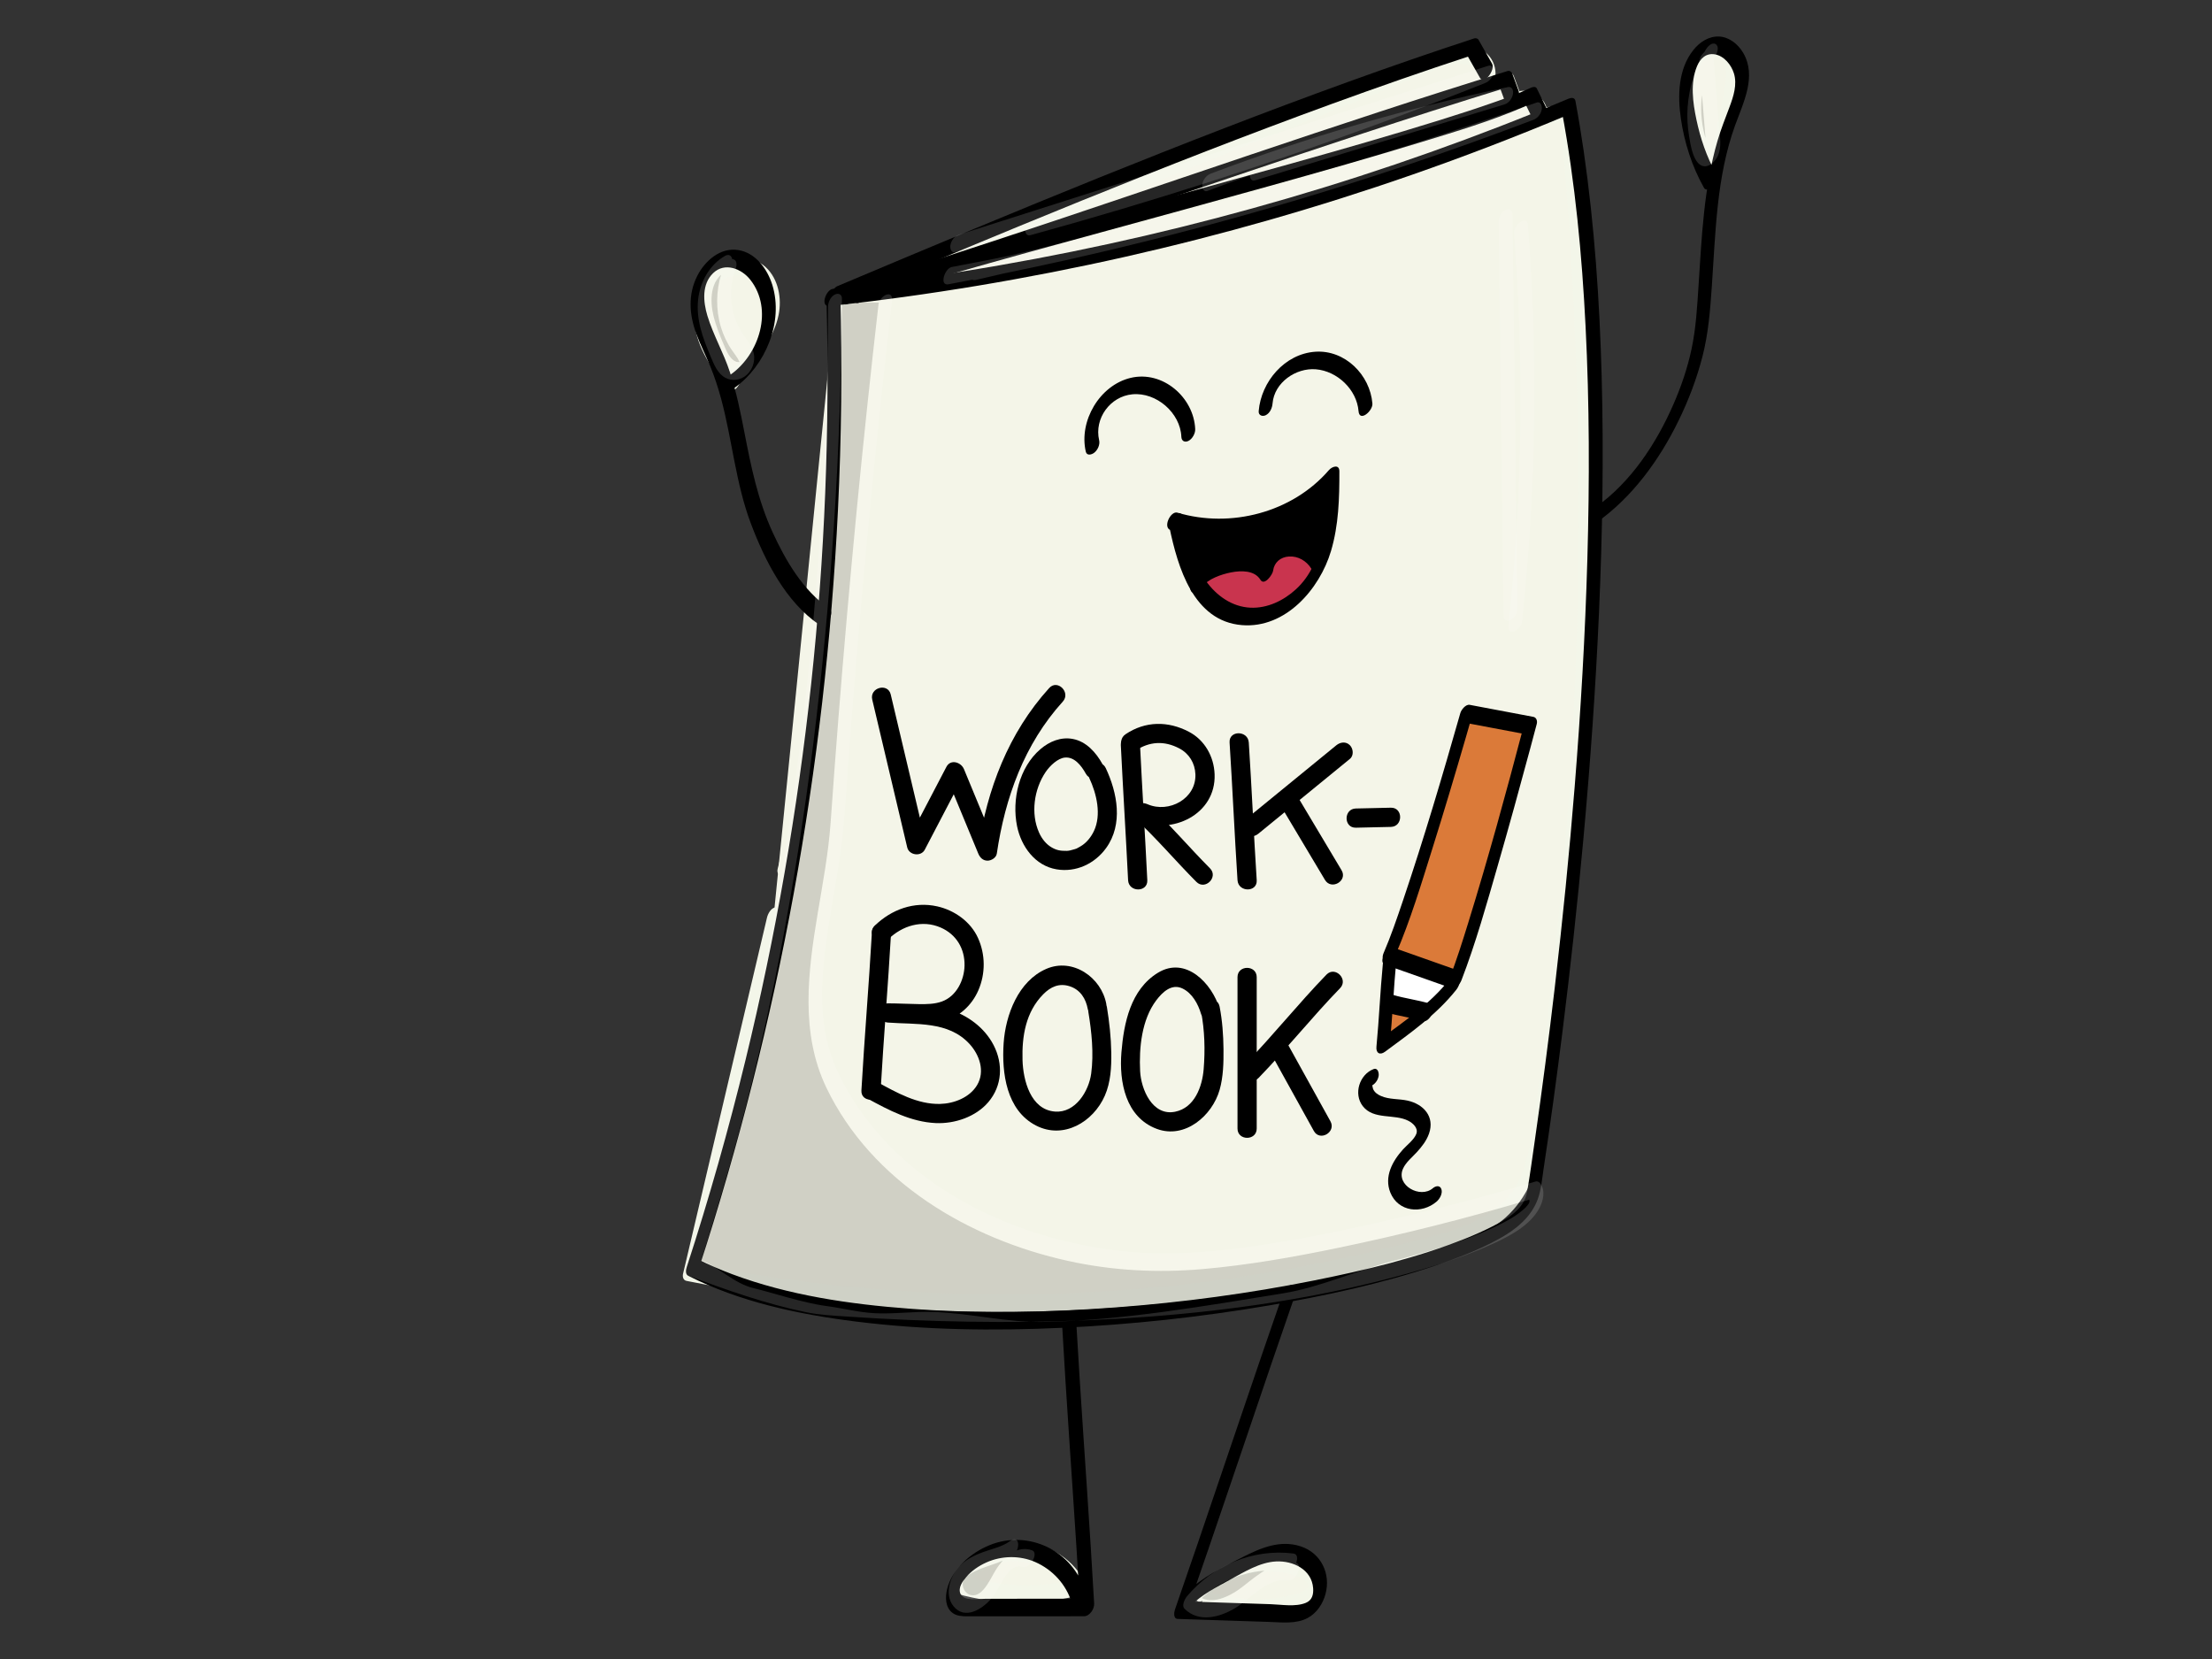 <?xml version="1.0" encoding="utf-8"?>
<!-- Generator: Adobe Adobe Illustrator 24.2.0, SVG Export Plug-In . SVG Version: 6.00 Build 0)  -->
<svg version="1.1" id="Ebene_1" xmlns="http://www.w3.org/2000/svg" xmlns:xlink="http://www.w3.org/1999/xlink" x="0px" y="0px"
	 viewBox="0 0 1728 1296" style="enable-background:new 0 0 1728 1296;" xml:space="preserve">
<rect x="0" y="0" width="1728" height="1296" fill="#333333" stroke="none"/>
<style type="text/css">
	.st0{fill:#F4F5E8;}
	.st1{fill:#F3F6E9;}
	.st2{fill:#FFFFFF;}
	.st3{fill:#DB7A39;}
	.st4{fill:#C9344E;}
	.st5{opacity:0.149;}
</style>
<g id="Ebene_4">
	<g>
		<path class="st0" d="M660.84,248.94c3.44,144.15-12.79,288.75-48.09,428.55"/>
		<g>
			<path class="st1" d="M655.43,251.94c2.61,112.1-6.58,224.35-27.52,334.51c-5.89,30.99-12.72,61.79-20.42,92.38
				c-0.72,2.85,0.75,5.98,3.99,5.41c3.54-0.62,5.76-5.02,6.53-8.08c27.58-109.48,43.56-221.82,47.65-334.64
				c1.15-31.84,1.34-63.72,0.6-95.57c-0.08-3.28-2.69-4.58-5.51-3.18C657.65,244.28,655.35,248.56,655.43,251.94L655.43,251.94z"/>
		</g>
	</g>
	<g>
		<path class="st0" d="M604.4,715.57c-21.85,92.73-43.71,185.45-65.56,278.18c190.95,38.47,390.97,31.09,578.56-21.35
			c24.42-6.83,50.23-15.47,65.7-35.56c12.57-16.33,16.23-37.63,19.31-58.01c39.39-261.26,46.72-527.33,21.76-790.36
			c-6.89,0.79-13.78,1.57-20.68,2.36c-1-9.22-12.13-15.75-20.66-12.12c-1.82-4.93-3.64-9.85-5.45-14.78
			c-5.35,0.86-10.71,1.73-16.06,2.59c5.55-8.38-2.15-20.36-11.88-22.88c-9.73-2.52-19.86,1.29-29.19,5.03
			C964.27,111.2,808.28,173.73,652.3,236.26"/>
		<g>
			<path class="st1" d="M599.15,716.91c-17.04,72.3-34.08,144.6-51.12,216.9c-4.81,20.43-9.63,40.85-14.44,61.28
				c-0.54,2.29,0.14,5.02,2.68,5.53c97.35,19.54,196.97,27.3,296.17,23.2c98.06-4.06,196.87-18.83,291.06-46.77
				c18.85-5.59,38.1-12.8,52.92-26.17c16.58-14.97,24.41-35.73,28.57-57.2c4.7-24.26,7.57-48.99,10.82-73.48
				c3.39-25.61,6.48-51.26,9.26-76.94c11.11-102.63,17.39-205.79,18.74-309.02c1.35-103.65-2.25-207.36-10.82-310.66
				c-1.05-12.71-2.19-25.41-3.39-38.11c-0.25-2.62-1.47-4.05-4.14-3.74c-6.89,0.79-13.78,1.57-20.68,2.36
				c1.31,0.76,2.62,1.51,3.93,2.27c-1.77-11.14-14.03-18.27-24.6-14.39c1.31,0.76,2.62,1.51,3.93,2.27
				c-1.82-4.93-3.64-9.85-5.45-14.78c-0.7-1.89-1.96-2.59-3.93-2.27c-5.35,0.86-10.71,1.73-16.06,2.59c0.88,3,1.75,6,2.63,8.99
				c6.91-11.77,1.78-26.97-11.41-31.44c-7.76-2.63-16.3-1.06-23.88,1.44c-9.12,3.02-17.99,6.99-26.9,10.57
				c-36.38,14.58-72.75,29.16-109.13,43.75c-72.44,29.04-144.89,58.08-217.33,87.12c-41,16.44-82,32.87-123,49.31
				c-3.36,1.35-5.91,4.46-6.53,8.08c-0.39,2.27,0.56,6.78,3.99,5.41c68.74-27.56,137.49-55.12,206.23-82.67
				s137.49-55.12,206.23-82.67c19.32-7.75,38.58-15.67,57.98-23.23c8.03-3.13,18.07-6.93,26.6-3.47c3.65,1.48,12.18,8.5,9.35,13.31
				c-1.73,2.94-2.8,9.87,2.63,8.99c5.35-0.86,10.71-1.73,16.06-2.59c-1.31-0.76-2.62-1.51-3.93-2.27c1.82,4.93,3.64,9.85,5.45,14.78
				c0.6,1.61,2.06,2.96,3.93,2.27c7.38-2.71,15.5,2.1,16.73,9.84c0.32,2.04,2.25,2.46,3.93,2.27c6.89-0.79,13.78-1.57,20.68-2.36
				c-1.38-1.25-2.76-2.49-4.14-3.74c9.58,101.25,14.43,202.93,14.48,304.63c0.05,101.46-4.6,202.94-14.08,303.95
				c-4.74,50.46-10.66,100.81-17.76,151c-3.13,22.16-4.7,46.08-12.95,67.08c-7.54,19.2-23.35,30.78-41.94,38.41
				c-20.23,8.31-42.1,13.21-63.28,18.45c-23.4,5.79-46.98,10.89-70.68,15.3c-48.21,8.96-96.95,15.08-145.89,18.25
				c-96.86,6.27-194.48,1.27-290.16-15.12c-11.73-2.01-23.43-4.2-35.09-6.54c0.89,1.84,1.79,3.68,2.68,5.53
				c17.04-72.3,34.08-144.6,51.12-216.9c4.81-20.43,9.63-40.85,14.44-61.28c0.67-2.85-0.71-5.99-3.99-5.41
				C602.17,709.45,599.87,713.85,599.15,716.91L599.15,716.91z"/>
		</g>
	</g>
</g>
<g id="Ebene_5">
	<g>
		<path class="st0" d="M1339.79,126.06c5.44-20.48,9.88-41.22,13.3-62.12c1.34-8.18,1.91-18.05-4.58-23.21
			c-6.16-4.89-15.91-2.31-21.01,3.68c-5.09,5.99-6.51,14.26-6.87,22.12c-0.99,21.63,4.75,43.51,16.21,61.88"/>
		<g>
			<path class="st1" d="M1345.05,124.72c4.34-16.45,8.09-33.05,11.16-49.79c2.15-11.72,7.48-29.71-2.48-39.38
				c-9.8-9.52-24.72-1.63-31.09,7.84c-8.17,12.15-8.42,28.27-6.91,42.35c1.85,17.2,7.42,33.58,16.46,48.33
				c3.37,5.5,12.38-6.31,9.3-11.33c-8.14-13.27-13.5-28.32-15.04-43.85c-0.97-9.78-3.53-32.04,10.52-33.75
				c16.94-2.06,10.49,22.74,8.89,31.52c-3.1,17.06-6.91,33.98-11.33,50.74c-0.75,2.85,0.77,5.98,3.99,5.41
				C1342.09,132.17,1344.24,127.78,1345.05,124.72L1345.05,124.72z"/>
		</g>
	</g>
	<g>
		<path class="st0" d="M579.45,286.51c9.85-11.55,20.02-23.73,23.39-38.53c3.37-14.8-2.56-32.92-16.82-38.1
			c-12.72-4.62-27.69,3.11-34.02,15.07c-6.34,11.96-5.28,26.75-0.36,39.36c4.92,12.61,13.32,23.5,21.61,34.2"/>
		<g>
			<path class="st1" d="M582.22,290.41c11.13-13.07,22.48-27.15,26.02-44.4c2.63-12.84-0.13-28.05-10.01-37.26
				c-11.11-10.36-27.06-8.13-38.51,0.45c-12.93,9.68-18.77,26.48-17.3,42.25c1.89,20.43,14.02,37,26.19,52.72
				c4.1,5.3,12.87-6.72,9.3-11.33c-10.49-13.56-22.01-28.1-24.48-45.62c-2.08-14.79,4.35-30.84,21.22-31.81
				c14.32-0.82,23.21,12.77,23.68,25.76c0.59,16.32-11.75,29.83-21.63,41.44c-1.88,2.21-3.95,6.86-1.89,9.56
				C576.94,294.98,580.6,292.3,582.22,290.41L582.22,290.41z"/>
		</g>
	</g>
	<g>
		<path class="st0" d="M837.45,1233.14c-10.24-13.79-27.66-21.92-44.81-20.9s-33.48,11.16-42.01,26.07
			c28.94,8.28,59.98,9.07,89.3,2.29"/>
		<g>
			<path class="st1" d="M842.1,1227.48c-11.65-15.19-30.52-23.77-49.65-21.87c-19.2,1.9-36.01,14.07-45.71,30.45
				c-1.66,2.81-2.78,7.96,1.32,9.11c29.55,8.28,60.69,8.93,90.61,2.17c5.46-1.23,10-15.17,2.54-13.49
				c-29.11,6.57-59.27,5.65-88-2.41c0.44,3.04,0.88,6.07,1.32,9.11c17.12-28.9,58.93-26.97,78.27-1.75
				C836.86,1244.11,845.65,1232.11,842.1,1227.48L842.1,1227.48z"/>
		</g>
	</g>
	<g>
		<path class="st0" d="M944.13,1251.18c21.1,6.22,43.87,6.67,65.2,1.28c9.23-2.33,20.19-9.19,17.74-18.4
			c-1.57-5.9-8.07-8.91-13.98-10.43c-25.98-6.64-55.23,1.57-73.96,20.76"/>
		<g>
			<path class="st1" d="M941.55,1258.04c16.1,4.61,32.73,5.97,49.38,4.21c13.49-1.43,29.12-4.29,37.55-16.1
				c3.61-5.06,5.61-11.72,3.38-17.77c-2.18-5.92-7.95-9.07-13.64-10.85c-12.77-3.99-26.92-3.86-39.89-0.87
				c-15.31,3.53-29.59,11.41-40.68,22.53c-2.32,2.33-4.9,6.21-3.73,9.69c1.06,3.14,4.62,2.81,6.68,0.75
				c10.09-10.12,22.69-16.86,36.67-19.81c12.07-2.54,28.45-3.16,39.56,3.2c1.97,1.13,5.69,3.75,5.18,6.5
				c-0.19,1.06-2.34,2.26-3.34,2.88c-6.05,3.76-13.73,4.81-20.65,5.8c-17.14,2.47-34.7,0.88-51.31-3.88
				C941.3,1242.77,934.88,1256.13,941.55,1258.04L941.55,1258.04z"/>
		</g>
	</g>
</g>
<g id="Ebene_7">
	<g>
		<path class="st2" d="M1089.65,759.15c-0.2,6.08-0.39,12.17-0.59,18.25c11.31,7.37,28.07,4.56,36.36-6.1
			c-10.6-3.72-21.21-7.44-31.81-11.16"/>
		<g>
			<path class="st2" d="M1084.24,762.15c-0.2,6.08-0.39,12.17-0.59,18.25c-0.04,1.27,0.53,2.8,1.66,3.49
				c14.31,8.76,32.57,3.81,42.87-8.7c1.35-1.64,4.96-9,0.99-10.39c-10.6-3.72-21.21-7.44-31.81-11.16
				c-5.96-2.09-12.94,11.08-7.5,12.99c10.6,3.72,21.21,7.44,31.81,11.16c0.33-3.46,0.66-6.93,0.99-10.39
				c-7.18,8.72-20.7,9.1-29.84,3.5c0.55,1.16,1.1,2.33,1.66,3.49c0.2-6.08,0.39-12.17,0.59-18.25c0.11-3.33-2.81-4.52-5.51-3.18
				C1086.33,754.56,1084.36,758.71,1084.24,762.15L1084.24,762.15z"/>
		</g>
	</g>
</g>
<g id="Ebene_6">
	<g>
		<path class="st3" d="M1146.58,569.23c-13.57,42.97-27.14,85.94-40.71,128.91c-4.36,13.82-20.85,43.69-15.63,46.48
			c18.85,10.1,31.99,11.34,44.88,12.92c18.92-62.38,37.84-124.75,56.76-187.13c-13.67-5.05-28.36-7.33-42.92-6.64"/>
		<g>
			<path class="st3" d="M1141.82,568.79c-12.37,39.18-24.74,78.35-37.11,117.53c-4.1,12.98-9.22,25.13-14.53,37.64
				c-2.53,5.95-10.85,21.43-3.97,26.96c3.29,2.65,8.4,4.26,12.3,5.81c3.86,1.53,7.81,2.83,11.82,3.9c7.28,1.94,14.74,2.87,22.2,3.78
				c3.27,0.4,6.52-3.74,7.33-6.42c18.92-62.38,37.84-124.75,56.76-187.13c0.5-1.66,1.51-6.03-1-6.94
				c-14.23-5.12-28.97-7.59-44.09-7.01c-3.51,0.13-6.19,3.29-7.33,6.42c-0.7,1.91-1.4,7.44,2.17,7.3
				c14.22-0.55,28.35,1.45,41.75,6.28c-0.33-2.31-0.67-4.63-1-6.94c-18.92,62.38-37.84,124.75-56.76,187.13
				c2.44-2.14,4.89-4.28,7.33-6.42c-13.21-1.61-25.76-3.92-37.9-9.64c-1.22-0.57-4.4-2.94-5.81-2.92c0.7-0.01,0.55,1.82,0.66,1.25
				c-0.04,0.18-0.05-0.15,0.13-1.09c0.21-1.04,0.32-1.39,0.58-2.23c1.51-4.99,3.71-9.81,5.78-14.58
				c12.69-29.18,21.16-59.87,30.74-90.19c6.48-20.54,12.97-41.07,19.45-61.61c0.78-2.48,1.33-6.74-2.17-7.3
				C1145.92,561.85,1142.64,566.19,1141.82,568.79L1141.82,568.79z"/>
		</g>
	</g>
	<g>
		<path class="st3" d="M1087.25,793.15c-1.27,6.12-2.55,12.25-3.82,18.37c5.16-5.71,10.33-11.42,15.49-17.12
			c-2.55-0.86-5.1-1.72-7.64-2.59"/>
		<g>
			<path class="st3" d="M1081.99,794.49c-1.27,6.12-2.55,12.25-3.82,18.37c-0.41,1.98-0.07,4.62,2.09,5.34
				c2.28,0.77,4.53-1.23,5.93-2.78c5.16-5.71,10.33-11.42,15.49-17.12c1.42-1.57,4.91-9.06,0.99-10.39
				c-2.55-0.86-5.1-1.72-7.64-2.59c-3.26-1.1-6.09,1.56-7.65,4.25c-1,1.73-3.05,7.66,0.15,8.75c2.55,0.86,5.1,1.72,7.64,2.59
				c0.33-3.46,0.66-6.93,0.99-10.39c-5.16,5.71-10.33,11.42-15.49,17.12c2.67,0.85,5.35,1.71,8.02,2.56
				c1.27-6.12,2.55-12.25,3.82-18.37c0.59-2.84-0.66-6.02-3.99-5.41C1085.08,787.04,1082.63,791.42,1081.99,794.49L1081.99,794.49z"
				/>
		</g>
	</g>
	<g>
		<g>
			<path class="st3" d="M1087.66,751.48c5.84,0,11.57-13.72,5.16-13.72C1086.98,737.75,1081.24,751.48,1087.66,751.48
				L1087.66,751.48z"/>
		</g>
	</g>
	<g>
		<g>
			<path class="st3" d="M1118.17,726.93c5.84,0,11.57-13.72,5.16-13.72C1117.49,713.2,1111.76,726.93,1118.17,726.93L1118.17,726.93
				z"/>
		</g>
	</g>
</g>
<g id="Ebene_8">
	<g>
		<path class="st4" d="M947.5,455.29c9.21-10.3,27.09-11.07,37.15-1.6c5.17-16.02,27.28-23.59,41.18-14.11
			c-5.83,14.51-18.86,25.92-34.01,29.78c-15.15,3.86-32.05,0.07-44.11-9.89"/>
		<g>
			<path class="st4" d="M950.26,459.19c8.02-8.45,22.73-6.01,30.63,1c3.13,2.77,7.81-4.1,8.5-6.05
				c4.48-12.72,22.58-14.56,32.68-8.06c-0.33-2.31-0.67-4.63-1-6.94c-11.63,27.71-47.83,31.23-69.62,13.83
				c-4.56-3.64-12.45,9.04-7.5,12.99c13.85,11.06,33.21,14.81,50.1,9.1c16.79-5.68,29.73-18.84,36.53-35.03
				c0.87-2.08,1.2-5.52-1-6.94c-18.43-11.85-42.91,0.94-49.69,20.16c2.83-2.02,5.67-4.03,8.5-6.05c-13.07-11.6-32.39-7.68-43.66,4.2
				c-1.98,2.09-3.89,6.95-1.89,9.56C945.05,463.83,948.57,460.97,950.26,459.19L950.26,459.19z"/>
		</g>
	</g>
</g>
<g id="Ebene_9">
	<g>
		<path d="M927.27,416.01c3.07,10.22,6.14,20.44,9.21,30.66c12.01-14.14,33.68-19.04,50.6-11.46c8.52-12.55,27.61-16.3,40.24-7.9
			c6.57-12.83,10.33-27.09,10.93-41.49c-31.48,19.27-68.1,30.08-105,30.99"/>
		<g>
			<path d="M922.06,420.48c3.07,10.22,6.14,20.44,9.21,30.66c1.34,4.47,6.05,1.6,7.97-0.58c10.69-12.13,29.54-15.06,44.09-8.86
				c2.37,1.01,5.12-0.66,6.51-2.6c7.62-10.62,23.07-12,33.73-5.3c2.79,1.76,6.58-2.11,7.65-4.25c7.37-14.72,11.6-30.29,12.44-46.75
				c0.16-3.16-2.85-4.79-5.51-3.18c-30.89,18.73-66.19,29.27-102.31,30.31c-5.84,0.17-11.49,13.91-5.16,13.72
				c38-1.1,75.16-11.95,107.68-31.67c-1.84-1.06-3.67-2.12-5.51-3.18c-0.64,12.58-3.78,24.97-9.42,36.24
				c2.55-1.42,5.1-2.83,7.65-4.25c-15.46-9.72-36.39-3.95-46.75,10.5c2.17-0.87,4.34-1.73,6.51-2.6
				c-20.11-8.57-42.89-2.08-57.11,14.05c2.66-0.19,5.31-0.38,7.97-0.58c-3.07-10.22-6.14-20.44-9.21-30.66
				C930.29,404.26,920.44,415.09,922.06,420.48L922.06,420.48z"/>
		</g>
	</g>
</g>
<g>
	<g>
		<path d="M645.68,235.35c2.6,99.77-1.35,199.72-12.01,298.96c-10.62,98.85-27.74,196.99-51.24,293.59
			c-13.25,54.47-28.57,108.42-45.87,161.75c-0.63,1.93-1.4,5.72,1,6.94c40.54,20.55,86.29,30.19,131.09,35.8
			c53.43,6.69,107.57,7.39,161.31,4.88c54-2.52,107.91-8.35,161.2-17.44c44.06-7.52,88.15-17,130.56-31.3
			c16.93-5.71,33.84-12.19,49.5-20.84c12.91-7.14,25.08-16.89,30.19-31.22c2.6-7.28,3.23-15.36,4.38-22.98
			c5.37-35.57,10.24-71.22,14.72-106.91c6.3-50.23,11.79-100.56,16.4-150.97c5.39-58.97,9.61-118.05,12.22-177.21
			c2.72-61.65,3.74-123.4,2.06-185.09c-1.6-58.65-5.61-117.32-14.03-175.41c-1.9-13.08-4.04-26.13-6.46-39.12
			c-0.52-2.8-3.38-2.52-5.31-1.71c-71.45,30.03-144.61,55.97-219,77.73c-74.26,21.72-149.74,39.28-225.98,52.53
			c-43.04,7.48-86.3,13.58-129.73,18.32c-5.56,0.61-10.3,14.34-2.54,13.49c77.54-8.47,154.59-21.3,230.68-38.48
			c75.78-17.11,150.59-38.49,223.96-64.03c41.43-14.42,82.37-30.19,122.81-47.18c-1.77-0.57-3.54-1.14-5.31-1.71
			c10.27,55.25,15.55,111.34,18.38,167.43c3.04,60.39,3.11,120.92,1.39,181.35c-1.69,59.39-5.16,118.72-9.91,177.94
			c-4.2,52.38-9.45,104.68-15.55,156.87c-4.68,39.96-9.86,79.86-15.61,119.68c-1.92,13.28-3.7,26.61-5.96,39.84
			c-2.41,14.1-15.54,21.3-27.27,27.27c-6.78,3.45-13.74,6.58-20.81,9.39c-38.05,15.13-78.37,24.78-118.44,32.79
			c-50.73,10.14-102.16,17.03-153.74,20.96c-53.87,4.11-108.14,5.13-162.04,1.1c-46.85-3.51-94.53-10.42-138.72-26.96
			c-9.18-3.44-18.19-7.33-26.93-11.77c0.33,2.31,0.67,4.63,1,6.94c31.07-95.75,55.85-193.54,73.98-292.56
			c18.12-98.96,29.66-199.13,34.56-299.61c2.74-56.29,3.36-112.68,1.89-169.02c-0.09-3.28-2.68-4.58-5.51-3.18
			C647.91,227.69,645.59,231.97,645.68,235.35L645.68,235.35z"/>
	</g>
</g>
<g>
	<g>
		<path d="M647.6,475.12c-20.37-13.82-34-37.46-44.06-59.35c-11.53-25.09-16.86-51.35-22.07-78.31
			c-3.05-15.76-6.28-31.53-11.28-46.81c-4.92-15.04-13-28.87-17.58-44c-3.3-10.9-4.5-24.58,4.48-33.28
			c9.08-8.79,22.24-3.52,29.07,5.2c18.17,23.16,7.06,58.01-15.17,73.88c-5.32,3.8-5.04,16.14,2.94,10.44
			c24-17.13,38.37-51.4,29.41-80.29c-3.85-12.42-13.03-25.17-26.7-27.28c-14.12-2.18-26.11,8.58-32.03,20.38
			c-7.26,14.47-6.17,29.99-0.73,44.89c3.16,8.65,7.36,16.86,10.88,25.36c3.47,8.38,6.27,17.03,8.63,25.79
			c8.7,32.29,11.36,66.07,23.28,97.49c10.95,28.88,27.15,61.03,53.44,78.86C645.07,491.49,652.78,478.64,647.6,475.12L647.6,475.12z
			"/>
	</g>
</g>
<g>
	<g>
		<path d="M1246.68,408.58c28.37-19.92,49.56-49.12,64.64-80.03c7.84-16.07,14.18-32.76,18.64-50.08
			c4.62-17.94,6.03-36.29,7.31-54.72c2.93-42.18,3.63-85.64,18.19-125.84c6.43-17.75,17.02-38.36,6.3-56.64
			c-3.9-6.65-10.9-12.43-18.89-12.74c-8.05-0.31-15.14,4.4-19.99,10.5c-11.96,15.02-12.41,35.62-9.78,53.73
			c2.72,18.67,8.72,37.38,17.98,53.85c3.1,5.53,12.18-6.2,9.3-11.33c-7.25-12.9-12.06-27.32-15.13-41.76
			c-2.84-13.34-4.94-28.85,0.47-41.83c2.48-5.94,7.04-10.41,13.96-9.22c7.21,1.24,12.79,8.18,14.85,14.85
			c2.68,8.67-0.32,17.91-3.36,26.07c-3.3,8.86-6.82,17.57-9.47,26.66c-10.64,36.52-12.31,74.62-14.76,112.34
			c-1.1,16.85-1.99,33.83-5.53,50.38c-3.19,14.9-8.13,29.39-14.24,43.33c-13.31,30.39-33.19,60.79-60.71,80.11
			c-2.9,2.04-5.5,5.43-5.3,9.19C1241.32,408.29,1243.87,410.56,1246.68,408.58L1246.68,408.58z"/>
	</g>
</g>
<g>
	<g>
		<path d="M670.88,236.52c24.1-9.06,49.13-15.86,73.85-22.94c38.68-11.08,77.5-21.69,116.31-32.32
			c43.58-11.93,87.17-23.82,130.69-35.96c39.71-11.08,79.39-22.31,118.82-34.37c26.83-8.2,54.01-16.31,79.82-27.41
			c1.9-0.82,3.78-1.66,5.64-2.55c-1.59-0.17-3.17-0.35-4.76-0.52c2.43,4.96,4.86,9.93,7.28,14.89c1.56,3.19,6.11-0.23,7.41-1.77
			c2.21-2.62,3.45-6.38,1.89-9.56c-2.43-4.96-4.85-9.93-7.28-14.89c-0.9-1.83-3.42-1.16-4.76-0.52c-9.32,4.43-17.91,7.53-28.31,11.2
			c-14.34,5.06-28.83,9.71-43.35,14.24c-38.21,11.9-76.71,22.87-115.24,33.68c-43.5,12.21-87.08,24.12-130.66,36.04
			c-39.67,10.86-79.36,21.68-118.93,32.9c-26.8,7.6-53.77,15.02-80.06,24.26c-1.95,0.68-3.89,1.39-5.83,2.11
			c-3.37,1.27-5.92,4.51-6.53,8.08C666.5,233.45,667.44,237.81,670.88,236.52L670.88,236.52z"/>
	</g>
</g>
<g>
	<g>
		<path d="M661.22,237.66c67.07-20.67,133.68-42.76,200.18-65.16c66.9-22.53,133.69-45.38,200.74-67.43
			c37.52-12.34,75.13-24.42,112.88-36.05c-1.31-0.76-2.62-1.51-3.93-2.27c1.61,4.41,3.22,8.81,4.84,13.22
			c2.65,7.23,12.35-3.64,10.41-8.95c-1.61-4.41-3.22-8.81-4.84-13.22c-0.62-1.69-2.03-2.86-3.93-2.27
			c-67.07,20.67-133.68,42.76-200.18,65.16c-66.9,22.53-133.69,45.38-200.74,67.43c-37.52,12.34-75.13,24.42-112.88,36.05
			c-3.39,1.05-5.95,4.66-6.53,8.08C656.81,234.76,657.77,238.72,661.22,237.66L661.22,237.66z"/>
	</g>
</g>
<g>
	<g>
		<path d="M654.26,235.96c63.46-26.76,126.97-53.39,190.8-79.24c64.76-26.23,129.84-51.7,195.49-75.61
			c35.99-13.1,72.15-25.71,108.54-37.63c-1.13-0.36-2.25-0.72-3.38-1.08c3.5,6.17,7,12.34,10.5,18.52
			c3.13,5.53,12.21-6.21,9.3-11.33c-3.5-6.17-7-12.34-10.5-18.52c-0.6-1.06-2.31-1.43-3.38-1.08
			c-65.59,21.48-130.44,45.19-194.84,70.01c-65.68,25.31-130.89,51.82-195.9,78.81c-35.67,14.81-71.27,29.77-106.86,44.78
			C648.71,225.85,646.03,239.43,654.26,235.96L654.26,235.96z"/>
	</g>
</g>
<g>
	<g>
		<path d="M829.74,1035.28c3.28,58.57,7.58,117.09,11.31,175.63c1.02,15.95,1.99,31.89,2.89,47.85c2.66-3.29,5.32-6.58,7.99-9.86
			c-18.24,0.01-36.49,0.02-54.73,0.03c-8.96,0-17.91,0.01-26.87,0.01c-5.27,0-17.39,2.32-20.04-3.93c-1.97-4.64,1.6-9.66,4.45-12.98
			c4.27-4.98,9.85-8.79,15.82-11.46c11.95-5.34,26.07-5.59,38.08-0.35c13.65,5.96,24.31,17.57,28.59,31.86
			c2.18,7.27,12.03-3.55,10.41-8.95c-9.46-31.57-44.01-48.5-74.59-36.07c-14.67,5.96-29.33,18.55-33.2,34.47
			c-1.53,6.28-1.41,14.35,4.35,18.54c3.19,2.32,7.21,2.56,11,2.59c5.64,0.05,11.28-0.01,16.92-0.01
			c24.88-0.01,49.75-0.02,74.63-0.04c4.5,0,8.22-5.69,7.99-9.86c-3.28-58.57-7.58-117.09-11.31-175.63
			c-1.02-15.95-1.99-31.89-2.89-47.85c-0.18-3.25-2.62-4.62-5.51-3.18C832.04,1027.58,829.55,1031.93,829.74,1035.28L829.74,1035.28
			z"/>
	</g>
</g>
<g>
	<g>
		<path d="M1002.33,1010.34c-22.45,64.52-44.1,129.32-66.19,193.97c-6.05,17.71-12.13,35.4-18.28,53.08
			c-0.73,2.11-1.4,7.19,2.17,7.3c23.74,0.78,47.48,1.55,71.23,2.33c10.01,0.33,21.2,1.84,30.38-3.13
			c7.02-3.8,11.75-10.98,13.81-18.55c4.33-15.91-3.45-32.13-19.33-37.33c-16.13-5.29-31.2,1.21-45.45,8.42
			c-14.97,7.58-32.01,15.75-43.86,27.92c-2.3,2.36-4.91,6.18-3.73,9.69c1.05,3.11,4.64,2.84,6.68,0.75
			c8.63-8.85,20.39-14.92,31.14-20.76c10.99-5.96,23.18-13.62,35.98-14.24c13.24-0.64,27.85,6.21,28.93,20.87
			c0.37,5.02-0.82,9.49-5.76,11.49c-8.18,3.3-18.93,1.3-27.52,1.02c-22.44-0.73-44.88-1.47-67.32-2.2c0.72,2.43,1.45,4.87,2.17,7.3
			c22.45-64.52,44.1-129.32,66.19-193.97c6.05-17.71,12.13-35.4,18.28-53.08c0.86-2.47,1.28-6.75-2.17-7.3
			C1006.37,1003.39,1003.23,1007.76,1002.33,1010.34L1002.33,1010.34z"/>
	</g>
</g>
<g>
	<g>
		<path d="M1090.28,745.67c11.56-26.85,20.03-55.17,28.77-83.03c9.02-28.76,17.65-57.65,26.06-86.6c1.75-6.04,3.5-12.08,5.22-18.12
			c-2.44,2.14-4.89,4.28-7.33,6.42c16.56,3.13,33.12,6.25,49.69,9.38c-0.89-1.84-1.79-3.68-2.68-5.53
			c-13.4,51.05-27.35,102.03-42.96,152.45c-4.58,14.82-9.25,29.65-14.83,44.13c2.83-2.02,5.67-4.03,8.5-6.05
			c-17.12-6.05-34.24-12.09-51.37-18.14c-5.96-2.1-12.95,11.07-7.5,12.99c17.12,6.05,34.24,12.09,51.37,18.14
			c3.94,1.39,7.25-2.8,8.5-6.05c11.19-29.07,19.62-59.31,28.24-89.21c8.79-30.5,17.23-61.1,25.45-91.76
			c1.71-6.38,3.42-12.77,5.1-19.16c0.59-2.25-0.17-5.05-2.68-5.53c-16.56-3.13-33.12-6.25-49.69-9.38c-3.17-0.6-6.62,3.91-7.33,6.42
			c-13.96,49.09-28.48,98.11-44.81,146.47c-4.69,13.88-9.44,27.81-15.24,41.28c-1.04,2.42-1.15,6.77,2.17,7.3
			C1086.39,752.64,1089.19,748.2,1090.28,745.67L1090.28,745.67z"/>
	</g>
</g>
<g>
	<g>
		<path d="M1080.27,753.03c-2.08,21.52-2.93,43.14-5,64.66c-0.48,4.94,2.65,6.91,6.73,3.89c19.88-14.72,40.07-28.8,55.6-48.35
			c1.81-2.28,3.99-6.81,1.89-9.56s-5.86-0.19-7.41,1.77c-14.73,18.54-34.18,31.75-53.03,45.7c2.24,1.3,4.49,2.59,6.73,3.89
			c2.08-21.52,2.93-43.14,5-64.66C1091.73,740.6,1080.9,746.52,1080.27,753.03L1080.27,753.03z"/>
	</g>
</g>
<g>
	<g>
		<path d="M1082.95,790.89c9.38,2.81,19.17,3.95,28.55,6.76c5.37,1.61,11.82-11.73,5.16-13.72c-9.38-2.81-19.17-3.95-28.55-6.76
			C1082.73,775.56,1076.29,788.89,1082.95,790.89L1082.95,790.89z"/>
	</g>
</g>
<g>
	<g>
		<path d="M1072.98,835.18c-10.96,4.28-15.84,19.3-8.37,28.93c8.5,10.95,24.65,5.77,35.66,11.48c3.55,1.84,7.84,5.74,6.16,10.16
			c-1.76,4.61-7.15,8.57-10.4,12.15c-8.26,9.11-14.91,21.31-9.89,33.73c6.13,15.17,24.47,17.01,36.14,7.04
			c2.46-2.1,4.85-6.38,3.73-9.69c-1.11-3.31-4.51-2.6-6.68-0.75c-9.82,8.38-29.19-2.26-23.29-15.31c2.22-4.93,7.08-8.84,10.68-12.75
			c3.95-4.3,7.67-9.02,9.62-14.6c4.65-13.26-4.25-23.04-16.84-25.8c-6.8-1.49-14.28-0.74-20.75-3.62c-2.51-1.11-4.74-2.61-5.96-5.14
			c-0.49-1.02-0.46-2.25-0.89-3.22c-0.1-0.51-0.07-1,0.11-1.47c-0.23,1.01-0.75,1.79-1.57,2.35c3.36-1.31,5.92-4.48,6.53-8.08
			C1077.36,838.29,1076.41,833.84,1072.98,835.18L1072.98,835.18z"/>
	</g>
</g>
<g>
	<g>
		<path d="M858.64,343.9c-3.94-16.97,8.59-34.27,26-35.88c18.71-1.74,37.46,14.49,38.23,33.24c0.13,3.27,2.65,4.6,5.51,3.18
			c3.04-1.5,5.44-5.82,5.3-9.19c-1.03-24.87-25.44-46.05-50.49-40.04c-24.19,5.8-40.52,33.73-34.97,57.63
			c0.81,3.48,4.69,2.36,6.68,0.75C857.57,351.44,859.43,347.32,858.64,343.9L858.64,343.9z"/>
	</g>
</g>
<g>
	<g>
		<path d="M994.11,315.16c1.35-16.32,18.17-27.95,33.83-26.67c16.73,1.37,31.98,15.84,33.35,32.72c0.72,8.86,11.29-0.23,10.81-6
			c-1.83-22.38-21.42-42.04-44.6-40.44c-23.89,1.64-42.31,23.35-44.22,46.4c-0.28,3.37,2.92,4.46,5.51,3.18
			C992.16,322.69,993.82,318.65,994.11,315.16L994.11,315.16z"/>
	</g>
</g>
<g>
	<g>
		<path d="M914.64,414.21c46.16,13.74,97.81-3.01,129.02-39.17c-2.72-0.3-5.45-0.6-8.17-0.89c0.08,29.05,0.08,64.89-23.08,86.17
			c-9.58,8.8-22.3,15.01-35.56,14.4c-14.35-0.66-26.37-9.24-34.6-20.6c-10.79-14.9-14.55-33.34-18.26-51
			c-0.74-3.51-4.73-2.32-6.68-0.75c-2.71,2.19-4.46,6.23-3.73,9.69c6.5,30.92,18.62,73.27,56.71,76.29
			c33.95,2.7,60.59-28.11,69.46-57.86c6.03-20.22,6.61-41.4,6.55-62.35c-0.02-5.71-5.74-3.71-8.17-0.89
			c-28.61,33.15-76.75,45.62-118.34,33.24C914.43,398.89,907.99,412.23,914.64,414.21L914.64,414.21z"/>
	</g>
</g>
<g>
	<g>
		<path d="M939.18,458.57c4.04-6.21,15.07-9.98,22.62-11.44c7.62-1.48,18.24-1.75,22.82,5.78c3.11,5.12,9.55-4.16,9.91-7
			c0.83-6.52,5.73-10.74,12.36-11.17c7.25-0.47,13.81,3.49,17.54,9.53c3.39,5.49,12.39-6.32,9.3-11.33
			c-5.82-9.43-17.82-14.36-28.51-10.83c-11.34,3.75-19.73,14.72-21.21,26.46c3.3-2.33,6.61-4.67,9.91-7
			c-6.21-10.21-20.46-9.92-30.71-7.7c-12.52,2.7-24.73,9.29-31.82,20.2c-1.42,2.18-2.72,7.09,0.15,8.75
			C934.56,464.57,937.8,460.68,939.18,458.57L939.18,458.57z"/>
	</g>
</g>
<g id="Ebene_10">
	<g class="st5">
		<path d="M569.96,209.34c-7.92,19.61-4.93,43.23,7.63,60.25c3.74,5.07,8.48,11.6,5.13,16.94c-2.71,4.31-9.43,4.31-13.56,1.33
			s-6.31-7.9-8.3-12.59c-5-11.77-10.09-23.89-10.48-36.68c-0.4-12.79,4.95-26.59,16.24-32.6"/>
		<g>
			<path class="st2" d="M565.21,208.9c-5.12,13.18-6.34,27.5-3.41,41.35c1.42,6.71,3.97,13.22,7.36,19.18
				c1.65,2.9,3.65,5.53,5.55,8.27c1.04,1.49,2.08,3.01,2.83,4.67c0.35,0.67,0.61,1.37,0.78,2.11c2.06-1.53,2.29-2.01,0.68-1.44
				c-1.04-0.41-2.64,0-3.83-0.43c-1.88-0.67-3.34-2.04-4.59-3.55c-2.01-2.43-3.27-5.39-4.51-8.25c-3.38-7.82-6.7-15.79-8.7-24.1
				c-2.87-11.94-2.69-27.67,9.36-34.52c3.01-1.71,5.48-5.65,5.3-9.19c-0.16-3.15-2.62-4.83-5.51-3.18
				c-12.08,6.87-19.46,20.07-21.1,33.68c-1.92,15.94,3.76,30.99,9.89,45.41c2.52,5.93,5.24,12.83,11.2,16.13
				c5.53,3.07,12.39,1.94,16.94-2.3c5.2-4.85,7.22-12.62,4.57-19.25c-2.54-6.36-7.53-11.36-10.66-17.42
				c-7.33-14.2-8.42-31.39-2.63-46.28c0.95-2.45,1.21-6.76-2.17-7.3C569.18,201.94,566.2,206.34,565.21,208.9L565.21,208.9z"/>
		</g>
	</g>
	<g class="st5">
		<path d="M1332.91,45.35c1.86,22.92,3.73,45.84,5.59,68.76c0.31,3.77-0.67,9.03-4.45,8.98c-2.62-0.04-4.21-2.86-5.12-5.32
			c-9.31-24.97-6.44-54.16,7.54-76.84"/>
		<g>
			<path class="st2" d="M1327.5,48.35c1.14,14.08,2.29,28.16,3.43,42.24c0.56,6.88,1.12,13.75,1.68,20.63
				c0.19,2.29-0.29,6,0.48,8.11c-0.29,1.78,0.51,0.56,2.41-3.65c-0.26-0.37-0.51-0.74-0.77-1.1c-0.47-1.45-1.2-2.88-1.68-4.35
				c-7.33-22.23-4.79-46.98,7.31-67.04c1.34-2.23,2.77-7.06-0.15-8.75c-2.98-1.72-6.35,2.09-7.65,4.25
				c-8.29,13.75-13.11,29.24-14.22,45.25c-0.52,7.56-0.06,15.12,1.19,22.59c1.07,6.42,2.49,16.03,7.12,20.93
				c5.66,6,12.94-0.2,15.44-5.97c3.04-7.01,1.45-14.8,0.86-22.16c-1.54-18.99-3.09-37.98-4.63-56.97
				C1337.6,33.48,1327.03,42.58,1327.5,48.35L1327.5,48.35z"/>
		</g>
	</g>
	<g class="st5">
		<path d="M763.49,211.97c147.33-33.79,292.83-75.57,435.64-125.1c-148.05,56.32-301.15,99.37-456.86,128.45"/>
		<g>
			<path class="st2" d="M762.22,218.71c114.9-26.38,228.69-57.56,340.96-93.52c31.68-10.15,63.24-20.68,94.67-31.57
				c0.85-4.5,1.69-8.99,2.54-13.49c-115.37,43.84-233.75,79.7-354.09,107.14c-34.11,7.78-68.38,14.87-102.77,21.31
				c-5.51,1.03-10.12,14.91-2.54,13.49c121.32-22.7,241.04-53.79,358.04-93.08c33.17-11.14,66.11-22.94,98.82-35.37
				c3.37-1.28,5.92-4.5,6.53-8.08c0.41-2.41-0.54-6.6-3.99-5.41C1089,118.73,976,152.67,861.75,181.76
				c-32.24,8.21-64.58,16.02-97,23.47C759.31,206.48,754.77,220.42,762.22,218.71L762.22,218.71z"/>
		</g>
	</g>
	<g class="st5">
		<path d="M944.58,142.4c75.42-28.6,153.1-51.23,232.07-67.6c-64.97,19.79-129.95,39.57-194.92,59.36"/>
		<g>
			<path class="st2" d="M943.3,149.14c75.46-28.56,153.08-51.17,232.07-67.6c0.85-4.5,1.69-8.99,2.54-13.49
				c-64.97,19.79-129.95,39.57-194.93,59.36c-3.4,1.03-5.95,4.67-6.53,8.08c-0.43,2.53,0.53,6.46,3.99,5.41
				c64.97-19.79,129.95-39.57,194.93-59.36c3.4-1.03,5.95-4.67,6.53-8.08c0.47-2.8-0.53-6.13-3.99-5.41
				c-78.99,16.43-156.62,39.05-232.07,67.6c-3.37,1.28-5.92,4.5-6.53,8.08C938.92,146.06,939.87,150.44,943.3,149.14L943.3,149.14z"
				/>
		</g>
	</g>
	<g class="st5">
		<path d="M747.71,190.14c137.91-44.01,275.81-88.01,413.72-132.02c-116.09,46.11-234.73,85.81-355.19,118.86"/>
		<g>
			<path class="st2" d="M746.44,196.88c107.54-34.32,215.08-68.63,322.63-102.95c30.36-9.69,60.73-19.38,91.09-29.07
				c0.85-4.5,1.69-8.99,2.54-13.49c-90.37,35.87-182.26,67.9-275.36,95.91c-26.51,7.98-53.13,15.62-79.82,22.95
				c-3.4,0.93-5.96,4.74-6.53,8.08c-0.44,2.61,0.53,6.36,3.99,5.41c93.76-25.75,186.41-55.47,277.63-89.14
				c25.97-9.59,51.83-19.5,77.56-29.72c3.36-1.33,5.92-4.46,6.53-8.08c0.42-2.49-0.53-6.51-3.99-5.41
				C1055.17,85.69,947.63,120,840.08,154.32c-30.36,9.69-60.73,19.38-91.09,29.07c-3.39,1.08-5.94,4.63-6.53,8.08
				C742.03,193.96,742.98,197.98,746.44,196.88L746.44,196.88z"/>
		</g>
	</g>
	<g class="st5">
		<path d="M691.53,236.4c-15.26,132.72-28.08,271.6-37.38,404.87c-4.55,65.26-32.82,139.45-5.72,198.98
			c41.94,92.11,147.7,141.58,248.82,145.75s300.98-56.25,300.98-56.25s19.58,20.06-63.4,47.85
			c-145.88,48.86-327.04,55.23-489.3,42.66c-28.87-2.24-104.23-30.17-104.23-30.17s18.26-59.52,26.31-88.16
			c57.79-205.73,83.73-451.97,84.68-665.67"/>
		<g>
			<path class="st2" d="M686.28,237.73C673.89,345.55,663.46,453.6,654.9,561.8c-2.13,26.85-4.11,53.7-6.01,80.57
				c-1.69,23.89-6.15,47.44-10.09,71.03c-7.59,45.43-13.87,93.43,6.82,136.42c35.35,73.46,111.31,118.13,188.67,135.19
				c34.84,7.68,70.08,9.49,105.56,6.36c35.31-3.11,70.33-9.27,105.02-16.46c50.3-10.43,100.26-23.04,149.52-37.64
				c0.86-0.26,1.73-0.51,2.59-0.77c-1.13-0.36-2.25-0.72-3.38-1.08c0.08,0.08,0.42,0.58,0.45,0.57c0.41-0.08,0.79,1.78,0.37,0.56
				c0.13,0.38,0.23,0.76,0.36,1.14c0.55,1.66-0.35-1.02,0.06,0.37c0.32,1.08,0.26,1.23,0.06,0.24c0.05,0.27-0.13,0.63-0.16,0.9
				c-0.13,1.36,0.46-1.35,0.11-0.34c-0.12,0.34-0.26,0.68-0.38,1.02c-0.4,1.08,1.04-1.65,0.08-0.2c-0.24,0.36-0.43,0.76-0.66,1.13
				c-0.91,1.44,0.76-0.89-0.1,0.13c-2.13,2.53-1.78,2.3-4.43,4.55c-6.26,5.32-13.73,9.22-21.11,12.73
				c-25.5,12.15-53.38,19.9-80.64,27.03c-28.19,7.36-56.53,20.42-85.28,25.09c-59.88,9.72-125.28,21.13-185.9,22.33
				c-30.72,0.61-56.88-6.73-87.58-7.79c-15.01-0.52-31.07,1.84-46.06,0.96c-13.11-0.77-24.23-3.89-37.26-5.59
				c-18.36-2.4-43.69-10.89-56.35-13.82c-16.11-3.73-27.5-16.78-41.65-21.94c-0.82-0.3-1.64-0.6-2.46-0.9
				c0.33,2.31,0.67,4.63,1,6.94c8.99-29.29,17.96-58.59,26.29-88.07c14.48-51.31,26.49-103.31,36.66-155.64
				c21.31-109.66,34.7-220.86,42.16-332.3c4.04-60.34,6.25-120.8,6.53-181.27c0.02-3.31-2.75-4.55-5.51-3.18
				c-3.15,1.56-5.29,5.77-5.3,9.19c-0.52,108.62-7.07,217.27-19.8,325.15c-12.75,108.08-31.51,215.74-59.79,320.88
				c-9.42,35.01-20.11,69.69-30.75,104.35c-0.52,1.68-1.5,6.01,1,6.94c30.02,11.12,60.87,22.1,92.27,28.52
				c10.62,2.17,21.4,2.67,32.2,3.4c15.8,1.07,31.6,1.94,47.42,2.61c31.54,1.33,63.11,1.86,94.67,1.47
				c63.06-0.79,126.2-5.16,188.54-14.86c30.25-4.71,60.32-10.7,89.96-18.35c28.23-7.28,56.85-15.43,83.4-27.64
				c13.42-6.17,29.2-14.31,36.51-27.91c2.94-5.48,4.94-13.6,0.84-19.11c-0.16-0.21-0.3-0.43-0.48-0.62
				c-0.92-0.95-2.02-1.49-3.38-1.08c-40.69,12.29-82.01,22.81-123.46,32.19c-34.61,7.84-69.49,14.77-104.68,19.46
				c-32.95,4.39-65.82,6.27-98.91,2.26c-77.51-9.41-156.76-45.45-201.89-111.39c-11.94-17.45-21.61-36.56-25.65-57.45
				c-4.34-22.42-2.9-45.71-0.02-68.22c3.03-23.74,7.81-47.21,11.25-70.88c3.59-24.75,4.73-49.77,6.59-74.69
				c8.03-107.21,17.95-214.29,29.76-321.15c1.4-12.7,2.84-25.39,4.29-38.08C697.91,225.31,687.02,231.25,686.28,237.73
				L686.28,237.73z"/>
		</g>
	</g>
	<g class="st5">
		<path d="M802.51,1217.58c-10.29-4.29-19.58,7.61-24.56,17.58s-14.8,21.65-24.84,16.81c-7.14-3.44-8.2-13.98-3.94-20.66
			s11.99-10.23,19.5-12.77c7.51-2.53,15.44-4.52,21.71-9.37"/>
		<g>
			<path class="st2" d="M806.26,1211.09c-10.76-3.81-20,3.68-26.14,12.02c-3.47,4.71-5.71,10.03-8.95,14.86
				c-2.35,3.51-5.91,7.98-10.51,8.28c-4.5,0.3-7.97-3.33-8.54-7.57c-0.6-4.37,2.15-6.96,5.67-9.12c10.75-6.6,23.64-7.59,34.05-15.16
				c5.27-3.84,4.99-16.21-2.94-10.44c-6.19,4.5-14.02,6-21.08,8.59c-6.36,2.33-12.49,5.32-17.39,10.1
				c-7.85,7.68-13.38,22.47-5.53,32.16c8.81,10.88,22.44,2.27,29.39-5.88c4.32-5.07,6.85-11.04,10.4-16.58
				c3.01-4.71,7.79-10.5,14.08-8.27C804.72,1226.19,811.71,1213.02,806.26,1211.09L806.26,1211.09z"/>
		</g>
	</g>
	<g class="st5">
		<path d="M1009.31,1227.63c-14.72-2.33-27.31,9.54-39.09,18.67c-11.78,9.13-30.19,15.66-40.29,4.71
			c18.46-22.55,49.02-34.53,77.89-30.55"/>
		<g>
			<path class="st2" d="M1011.89,1220.77c-16-2.01-28.98,9.13-40.69,18.39c-9.28,7.33-26.17,16.72-36.62,6.19
				c-0.63,3.19-1.26,6.37-1.89,9.56c17.54-21.01,45.6-31.04,72.55-27.59c5.75,0.74,11.82-12.87,5.16-13.72
				c-31.43-4.02-63.05,9.35-83.23,33.52c-1.62,1.94-4.23,7.21-1.89,9.56c10.97,11.06,27.25,6.9,39.29-0.27
				c13.3-7.92,25.03-24.07,42.16-21.91C1012.49,1235.22,1018.55,1221.61,1011.89,1220.77L1011.89,1220.77z"/>
		</g>
	</g>
	<g class="st5">
		<g>
			<path class="st2" d="M1182.75,181.97c6.2,79.53,6.75,159.48,1.51,239.08c-1.48,22.47-3.43,44.9-5.83,67.29
				c-1.05,9.75,9.82,3.82,10.52-2.67c8.57-79.88,11.55-160.31,8.6-240.6c-0.85-23.06-2.19-46.09-3.98-69.1
				C1192.88,167.11,1182.31,176.2,1182.75,181.97L1182.75,181.97z"/>
		</g>
	</g>
</g>
<g id="Ebene_11">
	<g class="st5">
		<g>
			<path class="st2" d="M1170.72,173.25c1,79.98,1.99,159.95,2.99,239.93c0.28,22.66,0.57,45.32,0.85,67.98
				c0.04,3.29,2.71,4.57,5.51,3.18c3.11-1.54,5.35-5.79,5.3-9.19c-1-79.98-1.99-159.95-2.99-239.93
				c-0.28-22.66-0.57-45.32-0.85-67.98c-0.04-3.29-2.71-4.57-5.51-3.18C1172.92,165.6,1170.68,169.85,1170.72,173.25L1170.72,173.25
				z"/>
		</g>
	</g>
</g>
<g>
	<g>
		<path d="M681.39,546.53c9.11,38.49,18.21,76.97,27.32,115.46c1.45,6.15,10.74,7.47,13.71,1.79c9.96-19.05,19.92-38.1,29.88-57.15
			c-4.57-0.6-9.14-1.19-13.71-1.79c8.55,20.66,17.1,41.33,25.64,61.99c1.29,3.11,3.64,5.51,7.23,5.51c3.01,0,6.76-2.3,7.23-5.51
			c6.46-43.73,21.48-85.58,51.54-118.73c6.47-7.14-4.11-17.78-10.61-10.61c-31.79,35.06-48.55,79-55.4,125.35c4.82,0,9.64,0,14.46,0
			c-8.55-20.66-17.1-41.33-25.64-61.99c-2.25-5.44-10.41-8.1-13.71-1.79c-9.96,19.05-19.92,38.1-29.88,57.15
			c4.57,0.6,9.14,1.19,13.71,1.79c-9.11-38.49-18.21-76.97-27.32-115.46C693.64,533.15,679.17,537.12,681.39,546.53L681.39,546.53z"
			/>
	</g>
</g>
<g>
	<g>
		<path d="M861.23,596.88c-5.01-9-12.58-17.64-23.18-19.62c-9.38-1.75-18.23,1.96-25.29,7.99c-16.62,14.18-22.48,39.42-18.23,60.19
			c3.24,15.85,14.04,30.82,30.8,33.67c15.14,2.58,29.88-4.31,38.76-16.62c13.45-18.61,8.81-43.13-0.29-62.47
			c-4.11-8.73-17.04-1.12-12.95,7.57c6,12.75,9.67,29.07,3.71,41.63c-2.24,4.72-5.57,8.71-9.13,11.1c-1.04,0.7-2.12,1.33-3.23,1.92
			c-1.56,0.83-0.73,0.51-2.63,1.13c-2.67,0.86-4.75,1.29-6.17,1.32c-5.04,0.1-8.23-0.52-12.16-2.88c-3.91-2.35-7.28-6.34-9.54-11.4
			c-6.66-14.87-3.93-33.87,5.09-47.24c3.54-5.25,9.61-10.75,14.93-11.35c7.42-0.83,12.86,5.99,16.55,12.62
			C852.97,612.88,865.93,605.33,861.23,596.88L861.23,596.88z"/>
	</g>
</g>
<g>
	<g>
		<path d="M875.58,582.08c1.72,35.18,3.95,70.33,5.68,105.52c0.47,9.61,15.47,9.66,15,0c-1.72-35.18-3.95-70.33-5.68-105.52
			C890.1,572.47,875.1,572.41,875.58,582.08L875.58,582.08z"/>
	</g>
</g>
<g>
	<g>
		<path d="M886.86,586.52c10.97-7.37,22.57-8.06,34.35-1.9c7.69,4.02,12.29,11.51,12.63,20.23c0.73,19.01-20.6,30.66-37.4,23.41
			c-3.48-1.5-7.21-1.27-9.68,1.93c-2.19,2.84-2.17,7.29,0.59,9.85c16.65,15.42,31.25,32.82,47.26,48.88
			c6.82,6.85,17.43-3.76,10.61-10.61c-16-16.06-30.61-33.47-47.26-48.88c-3.03,3.93-6.06,7.85-9.09,11.78
			c26.52,11.44,61.14-4.9,59.97-36.36c-0.51-13.8-7.7-26.69-20.06-33.18c-16.29-8.56-34.04-8.47-49.49,1.9
			C871.32,578.92,878.82,591.92,886.86,586.52L886.86,586.52z"/>
	</g>
</g>
<g>
	<g>
		<path d="M960.54,580.04c2.3,35.84,3.88,71.71,6.19,107.55c0.62,9.59,15.62,9.65,15,0c-2.3-35.84-3.88-71.71-6.19-107.55
			C974.92,570.46,959.92,570.39,960.54,580.04L960.54,580.04z"/>
	</g>
</g>
<g>
	<g>
		<path d="M983.09,651.23c23.82-19.47,47.64-38.94,71.47-58.42c3.16-2.58,2.63-7.92,0-10.61c-3.07-3.14-7.49-2.55-10.61,0
			c-23.82,19.47-47.64,38.94-71.47,58.42c-3.16,2.58-2.63,7.92,0,10.61C975.55,654.37,979.97,653.78,983.09,651.23L983.09,651.23z"
			/>
	</g>
</g>
<g>
	<g>
		<path d="M1002.35,632.58c10.91,18.27,21.81,36.55,32.72,54.82c4.94,8.28,17.92,0.75,12.95-7.57
			c-10.91-18.27-21.81-36.55-32.72-54.82C1010.36,616.73,997.39,624.27,1002.35,632.58L1002.35,632.58z"/>
	</g>
</g>
<g>
	<g>
		<path d="M1059.19,646.59c9.11-0.21,18.23-0.41,27.34-0.62c9.64-0.22,9.67-15.22,0-15c-9.11,0.21-18.23,0.41-27.34,0.62
			C1049.55,631.81,1049.52,646.81,1059.19,646.59L1059.19,646.59z"/>
	</g>
</g>
<g>
	<g>
		<path d="M681.12,728.42c-2.35,41.17-5.84,82.26-8.19,123.43c-0.55,9.64,14.45,9.61,15,0c2.35-41.17,5.84-82.26,8.19-123.43
			C696.68,718.77,681.67,718.8,681.12,728.42L681.12,728.42z"/>
	</g>
</g>
<g>
	<g>
		<path d="M693.93,733.72c10.92-10.6,26.4-15.41,40.87-9.15c12.25,5.3,18.96,16.52,18.69,29.74c-0.23,11.44-6.34,23.92-17.62,28.04
			c-5.74,2.09-11.97,2.13-17.99,2.06c-8.1-0.09-16.19-0.58-24.3-0.6c-9.76-0.03-9.52,14.27,0,15c22.1,1.69,47.16-1.3,63.71,16.62
			c7.9,8.56,12.38,21.49,6.04,32.2c-5.78,9.74-18.03,14.47-28.92,14.75c-17.67,0.45-34.06-8.88-49.07-17.09
			c-8.47-4.63-16.05,8.32-7.57,12.95c16.58,9.06,33.98,18.24,53.26,19.1c14.81,0.66,31.27-4.88,41.06-16.38
			c10.88-12.79,11.68-29.86,4.1-44.53c-7.12-13.77-20.38-23.39-34.98-27.94c-15.13-4.71-31.98-3.47-47.62-4.67c0,5,0,10,0,15
			c14.02,0.05,28.75,2.24,42.57-0.94c12.76-2.94,22.96-12.33,28.12-24.23c5.66-13.04,5.59-28.02-0.3-40.97
			c-5.78-12.73-18.33-21.6-31.8-24.63c-18.07-4.06-35.77,2.39-48.83,15.08C676.38,729.85,686.99,740.45,693.93,733.72L693.93,733.72
			z"/>
	</g>
</g>
<g>
	<g>
		<path d="M864.24,784.33c-3.83-20.83-26.23-36.37-46.84-27.47c-21.89,9.45-31.86,35.97-33.36,58.01
			c-1.58,23.28,2.11,52.46,25.29,64.39c21.48,11.06,44.72-2.74,53.74-23.29c4.61-10.51,5.23-22.3,5.05-33.64
			c-0.19-11.99-1.5-23.97-3.44-35.79c-1.56-9.5-16.02-5.47-14.46,3.99c2.57,15.61,4.32,32.38,2.21,48.13
			c-1.84,13.73-12.28,30.86-28.19,29.7c-19.25-1.4-24.99-24.63-25.45-40.22c-0.55-18.7,2.51-37.53,16.13-51.37
			c5.84-5.94,12.53-8.96,20.73-6.3c8.28,2.68,12.61,9.62,14.13,17.87C851.51,797.79,865.97,793.78,864.24,784.33L864.24,784.33z"/>
	</g>
</g>
<g>
	<g>
		<path d="M952.75,788.14c-5.83-19.88-26.46-41.56-48.27-28.17c-21.27,13.06-26.56,39.23-28.43,62.14
			c-1.88,23.03,3.23,50.65,27.62,59.76c21.91,8.19,43.38-10.25,49.12-30.59c2.86-10.12,3.1-21.21,3-31.65
			c-0.11-11.13-0.93-22.38-3.05-33.32c-1.84-9.47-16.3-5.46-14.46,3.99c2.83,14.58,3.23,30.13,2.02,44.91
			c-1.11,13.64-7.04,30.17-22.3,33.27c-17.79,3.61-26.63-17.63-27.34-31.7c-0.92-18.31,1.25-40.28,12.59-55.31
			c4.82-6.39,12.02-13.32,20.48-9.28c7.62,3.64,12.27,12.18,14.54,19.93C941,801.37,955.48,797.43,952.75,788.14L952.75,788.14z"/>
	</g>
</g>
<g>
	<g>
		<path d="M966.73,763.34c0,39.43,0,78.85,0,118.28c0,9.65,15,9.67,15,0c0-39.43,0-78.85,0-118.28
			C981.73,753.69,966.73,753.67,966.73,763.34L966.73,763.34z"/>
	</g>
</g>
<g>
	<g>
		<path d="M983.16,842.1c22-22.67,41.69-47.46,63.69-70.13c6.73-6.93-3.87-17.55-10.61-10.61c-22,22.67-41.69,47.46-63.69,70.13
			C965.83,838.43,976.42,849.04,983.16,842.1L983.16,842.1z"/>
	</g>
</g>
<g>
	<g>
		<path d="M992.41,822.15c11.32,20.46,22.65,40.9,33.97,61.36c4.67,8.45,17.63,0.89,12.95-7.57c-11.32-20.46-22.65-40.9-33.97-61.36
			C1000.69,806.13,987.73,813.69,992.41,822.15L992.41,822.15z"/>
	</g>
</g>
</svg>
